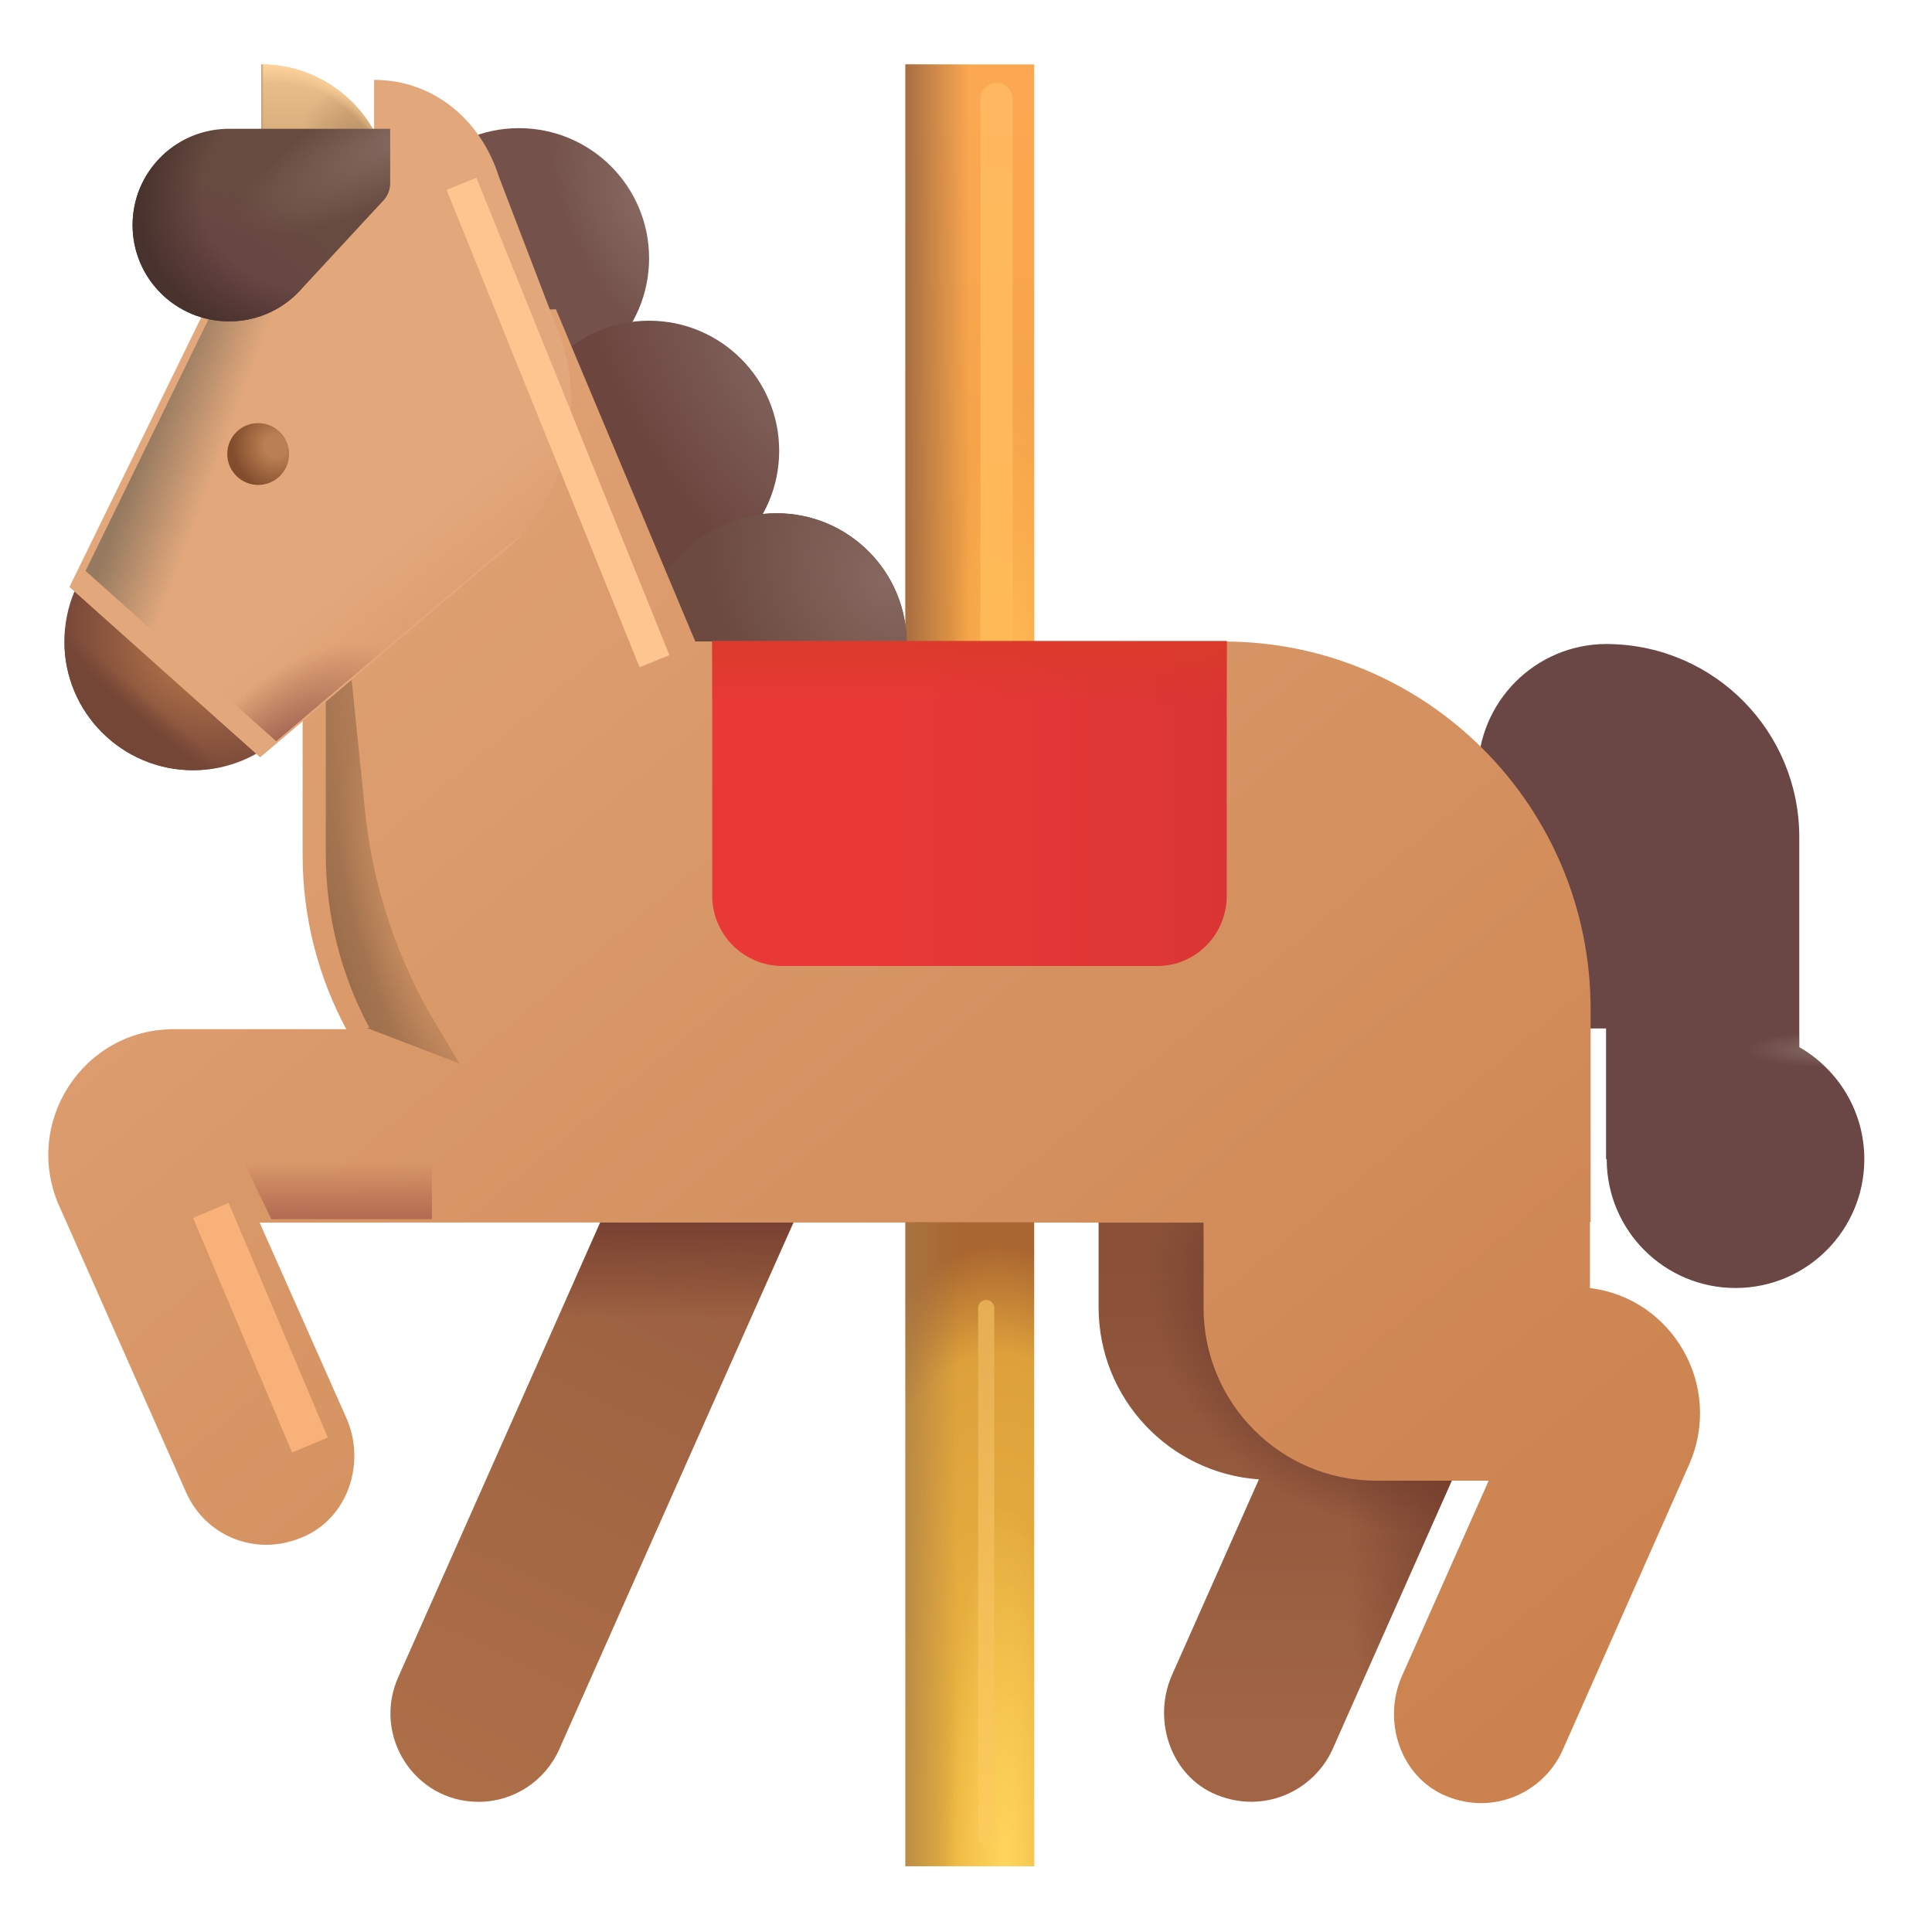 <svg viewBox="1 1 30 30" xmlns="http://www.w3.org/2000/svg">
<path d="M17.059 2H15.059V11H17.059V2Z" fill="url(#paint0_linear_18_8498)"/>
<path d="M17.059 2H15.059V11H17.059V2Z" fill="url(#paint1_linear_18_8498)"/>
<path d="M17.059 2H15.059V11H17.059V2Z" fill="url(#paint2_radial_18_8498)"/>
<g filter="url(#filter0_f_18_8498)">
<path d="M16.474 2.535V11.617" stroke="url(#paint3_linear_18_8498)" stroke-width="0.5" stroke-linecap="round"/>
</g>
<path d="M7.059 8H5.059V2C6.159 2 7.059 2.9 7.059 4V8Z" fill="url(#paint4_linear_18_8498)"/>
<path d="M7.059 8H5.059V2C6.159 2 7.059 2.9 7.059 4V8Z" fill="url(#paint5_radial_18_8498)"/>
<path d="M7.059 8H5.059V2C6.159 2 7.059 2.9 7.059 4V8Z" fill="url(#paint6_radial_18_8498)"/>
<path d="M7.059 8H5.059V2C6.159 2 7.059 2.9 7.059 4V8Z" fill="url(#paint7_linear_18_8498)"/>
<path d="M9.059 7.03C10.174 7.03 11.079 6.126 11.079 5.01C11.079 3.894 10.174 2.99 9.059 2.99C7.943 2.99 7.039 3.894 7.039 5.01C7.039 6.126 7.943 7.03 9.059 7.03Z" fill="url(#paint8_radial_18_8498)"/>
<path d="M11.079 10.02C12.194 10.02 13.099 9.116 13.099 8C13.099 6.884 12.194 5.98 11.079 5.98C9.963 5.98 9.059 6.884 9.059 8C9.059 9.116 9.963 10.02 11.079 10.02Z" fill="url(#paint9_radial_18_8498)"/>
<path d="M13.059 13.01C14.174 13.01 15.079 12.106 15.079 10.99C15.079 9.874 14.174 8.97 13.059 8.97C11.943 8.97 11.039 9.874 11.039 10.99C11.039 12.106 11.943 13.01 13.059 13.01Z" fill="#6A4532"/>
<path d="M13.059 13.01C14.174 13.01 15.079 12.106 15.079 10.99C15.079 9.874 14.174 8.97 13.059 8.97C11.943 8.97 11.039 9.874 11.039 10.99C11.039 12.106 11.943 13.01 13.059 13.01Z" fill="url(#paint10_radial_18_8498)"/>
<g filter="url(#filter1_ii_18_8498)">
<path d="M28.939 14C28.939 12.358 27.628 11.029 25.993 11.001L25.945 11L25.939 11C24.839 11.005 23.949 11.899 23.949 13C23.949 13.74 24.352 14.569 24.949 15.035V16.97H25.939V19H25.949C25.949 20.105 26.845 21 27.949 21C29.054 21 29.949 20.105 29.949 19C29.949 18.256 29.543 17.606 28.939 17.262V14Z" fill="#6A4644"/>
<path d="M28.939 14C28.939 12.358 27.628 11.029 25.993 11.001L25.945 11L25.939 11C24.839 11.005 23.949 11.899 23.949 13C23.949 13.74 24.352 14.569 24.949 15.035V16.97H25.939V19H25.949C25.949 20.105 26.845 21 27.949 21C29.054 21 29.949 20.105 29.949 19C29.949 18.256 29.543 17.606 28.939 17.262V14Z" fill="url(#paint11_radial_18_8498)"/>
</g>
<g filter="url(#filter2_i_18_8498)">
<path d="M23.548 23.979H24.059V19.979H18.059V21.299C18.059 22.715 19.157 23.874 20.548 23.972L19.199 27.009C18.889 27.709 19.179 28.579 19.889 28.869C20.619 29.169 21.389 28.819 21.689 28.169L23.548 23.979Z" fill="url(#paint12_linear_18_8498)"/>
<path d="M23.548 23.979H24.059V19.979H18.059V21.299C18.059 22.715 19.157 23.874 20.548 23.972L19.199 27.009C18.889 27.709 19.179 28.579 19.889 28.869C20.619 29.169 21.389 28.819 21.689 28.169L23.548 23.979Z" fill="url(#paint13_radial_18_8498)"/>
<path d="M23.548 23.979H24.059V19.979H18.059V21.299C18.059 22.715 19.157 23.874 20.548 23.972L19.199 27.009C18.889 27.709 19.179 28.579 19.889 28.869C20.619 29.169 21.389 28.819 21.689 28.169L23.548 23.979Z" fill="url(#paint14_linear_18_8498)"/>
</g>
<path d="M15.059 12H13.059V16H15.059V12Z" fill="#FFB000"/>
<path d="M3.999 12.96C5.104 12.96 5.999 12.065 5.999 10.961C5.999 9.856 5.104 8.961 3.999 8.961C2.895 8.961 2 9.856 2 10.961C2 12.065 2.895 12.96 3.999 12.96Z" fill="url(#paint15_radial_18_8498)"/>
<path d="M3.999 12.96C5.104 12.96 5.999 12.065 5.999 10.961C5.999 9.856 5.104 8.961 3.999 8.961C2.895 8.961 2 9.856 2 10.961C2 12.065 2.895 12.96 3.999 12.96Z" fill="url(#paint16_linear_18_8498)"/>
<g filter="url(#filter3_i_18_8498)">
<path d="M13.072 19.979H10.072L6.931 27.049C6.531 27.959 7.191 28.979 8.181 28.979C8.721 28.979 9.211 28.659 9.431 28.169L13.072 19.979Z" fill="url(#paint17_linear_18_8498)"/>
<path d="M13.072 19.979H10.072L6.931 27.049C6.531 27.959 7.191 28.979 8.181 28.979C8.721 28.979 9.211 28.659 9.431 28.169L13.072 19.979Z" fill="url(#paint18_linear_18_8498)"/>
</g>
<g filter="url(#filter4_ii_18_8498)">
<path d="M5.949 5.933L9.882 5.802L12.046 10.961H20.249C23.399 10.961 25.949 13.515 25.949 16.67V19.975H25.939V21.001C27.213 21.155 28.016 22.515 27.479 23.741L25.509 28.189C25.209 28.84 24.439 29.19 23.709 28.89C22.999 28.599 22.709 27.728 23.019 27.027L24.366 23.992H22.619C21.139 23.992 19.939 22.79 19.939 21.308V19.985C15.053 19.985 10.169 19.979 5.282 19.985L6.629 23.02C6.939 23.721 6.649 24.583 5.939 24.873C5.199 25.184 4.429 24.833 4.139 24.172L2.169 19.725C1.599 18.433 2.539 16.981 3.949 16.981H6.627C6.195 16.176 5.949 15.255 5.949 14.276V5.933Z" fill="url(#paint19_linear_18_8498)"/>
</g>
<path d="M17.059 19.979H15.059V29.979H17.059V19.979Z" fill="url(#paint20_radial_18_8498)"/>
<path d="M17.059 19.979H15.059V29.979H17.059V19.979Z" fill="url(#paint21_linear_18_8498)"/>
<path d="M17.059 19.979H15.059V29.979H17.059V19.979Z" fill="url(#paint22_radial_18_8498)"/>
<g filter="url(#filter5_f_18_8498)">
<path d="M6.693 16.961H6.737C6.304 16.156 6.059 15.235 6.059 14.256V10.159H6.318L6.668 13.595C6.787 14.756 7.158 15.877 7.755 16.88L8.132 17.512L6.693 16.961Z" fill="url(#paint23_radial_18_8498)"/>
<path d="M6.693 16.961H6.737C6.304 16.156 6.059 15.235 6.059 14.256V10.159H6.318L6.668 13.595C6.787 14.756 7.158 15.877 7.755 16.88L8.132 17.512L6.693 16.961Z" fill="url(#paint24_radial_18_8498)"/>
</g>
<g filter="url(#filter6_i_18_8498)">
<path d="M7.059 1.99V3.01C7.059 3.558 6.605 3.988 6.088 4.169C5.329 4.435 4.707 4.994 4.36 5.711L4.359 5.71L2.328 9.865L5.289 12.51L8.836 9.506C8.981 9.403 9.117 9.288 9.241 9.163L9.339 9.08L9.327 9.072C9.819 8.534 10.119 7.817 10.119 7.03C10.119 6.608 10.059 6.223 9.903 5.858L8.995 3.49C8.72 2.619 7.986 1.99 7.059 1.99Z" fill="#E2A87C"/>
</g>
<path d="M7.059 1.99V3.01C7.059 3.558 6.605 3.988 6.088 4.169C5.329 4.435 4.707 4.994 4.36 5.711L4.359 5.71L2.328 9.865L5.289 12.51L8.836 9.506C8.981 9.403 9.117 9.288 9.241 9.163L9.339 9.08L9.327 9.072C9.819 8.534 10.119 7.817 10.119 7.03C10.119 6.608 10.059 6.223 9.903 5.858L8.995 3.49C8.72 2.619 7.986 1.99 7.059 1.99Z" fill="url(#paint25_linear_18_8498)"/>
<path d="M7.059 1.99V3.01C7.059 3.558 6.605 3.988 6.088 4.169C5.329 4.435 4.707 4.994 4.36 5.711L4.359 5.71L2.328 9.865L5.289 12.51L8.836 9.506C8.981 9.403 9.117 9.288 9.241 9.163L9.339 9.08L9.327 9.072C9.819 8.534 10.119 7.817 10.119 7.03C10.119 6.608 10.059 6.223 9.903 5.858L8.995 3.49C8.72 2.619 7.986 1.99 7.059 1.99Z" fill="url(#paint26_linear_18_8498)"/>
<path d="M7.059 1.99V3.01C7.059 3.558 6.605 3.988 6.088 4.169C5.329 4.435 4.707 4.994 4.36 5.711L4.359 5.71L2.328 9.865L5.289 12.51L8.836 9.506C8.981 9.403 9.117 9.288 9.241 9.163L9.339 9.08L9.327 9.072C9.819 8.534 10.119 7.817 10.119 7.03C10.119 6.608 10.059 6.223 9.903 5.858L8.995 3.49C8.72 2.619 7.986 1.99 7.059 1.99Z" fill="url(#paint27_radial_18_8498)"/>
<path d="M3.059 4.495C3.059 5.322 3.729 5.99 4.559 5.99C5.017 5.99 5.427 5.786 5.702 5.464L6.952 4.115C7.021 4.041 7.059 3.944 7.059 3.843V3H4.499L4.499 3.001C3.697 3.032 3.059 3.688 3.059 4.495Z" fill="url(#paint28_radial_18_8498)"/>
<path d="M3.059 4.495C3.059 5.322 3.729 5.99 4.559 5.99C5.017 5.99 5.427 5.786 5.702 5.464L6.952 4.115C7.021 4.041 7.059 3.944 7.059 3.843V3H4.499L4.499 3.001C3.697 3.032 3.059 3.688 3.059 4.495Z" fill="url(#paint29_radial_18_8498)"/>
<path d="M3.059 4.495C3.059 5.322 3.729 5.99 4.559 5.99C5.017 5.99 5.427 5.786 5.702 5.464L6.952 4.115C7.021 4.041 7.059 3.944 7.059 3.843V3H4.499L4.499 3.001C3.697 3.032 3.059 3.688 3.059 4.495Z" fill="url(#paint30_radial_18_8498)"/>
<g filter="url(#filter7_d_18_8498)">
<path d="M5.059 8.48C5.324 8.48 5.539 8.265 5.539 8C5.539 7.735 5.324 7.52 5.059 7.52C4.794 7.52 4.579 7.735 4.579 8C4.579 8.265 4.794 8.48 5.059 8.48Z" fill="url(#paint31_radial_18_8498)"/>
</g>
<path d="M18.969 16H13.149C12.549 16 12.059 15.51 12.059 14.91V10.955H20.049V14.91C20.049 15.51 19.569 16 18.969 16Z" fill="url(#paint32_linear_18_8498)"/>
<path d="M18.969 16H13.149C12.549 16 12.059 15.51 12.059 14.91V10.955H20.049V14.91C20.049 15.51 19.569 16 18.969 16Z" fill="url(#paint33_linear_18_8498)"/>
<g filter="url(#filter8_f_18_8498)">
<path d="M16.314 21.311V29.515" stroke="url(#paint34_linear_18_8498)" stroke-width="0.25" stroke-linecap="round"/>
</g>
<g filter="url(#filter9_f_18_8498)">
<path d="M4.274 19.795L5.813 23.438" stroke="#F8B178" stroke-width="0.6"/>
</g>
<g filter="url(#filter10_f_18_8498)">
<path d="M4.785 19.045H7.707V19.931H5.214L4.785 19.045Z" fill="url(#paint35_linear_18_8498)"/>
</g>
<g filter="url(#filter11_f_18_8498)">
<path d="M8.166 3.854L11.163 11.267" stroke="#FEC590" stroke-width="0.5"/>
</g>
<defs>
<filter id="filter0_f_18_8498" x="15.725" y="1.785" width="1.5" height="10.582" filterUnits="userSpaceOnUse" color-interpolation-filters="sRGB">
<feFlood flood-opacity="0" result="BackgroundImageFix"/>
<feBlend mode="normal" in="SourceGraphic" in2="BackgroundImageFix" result="shape"/>
<feGaussianBlur stdDeviation="0.25" result="effect1_foregroundBlur_18_8498"/>
</filter>
<filter id="filter1_ii_18_8498" x="23.449" y="11" width="7" height="10" filterUnits="userSpaceOnUse" color-interpolation-filters="sRGB">
<feFlood flood-opacity="0" result="BackgroundImageFix"/>
<feBlend mode="normal" in="SourceGraphic" in2="BackgroundImageFix" result="shape"/>
<feColorMatrix in="SourceAlpha" type="matrix" values="0 0 0 0 0 0 0 0 0 0 0 0 0 0 0 0 0 0 127 0" result="hardAlpha"/>
<feOffset dx="-0.5"/>
<feGaussianBlur stdDeviation="0.5"/>
<feComposite in2="hardAlpha" operator="arithmetic" k2="-1" k3="1"/>
<feColorMatrix type="matrix" values="0 0 0 0 0.522 0 0 0 0 0.42 0 0 0 0 0.388 0 0 0 1 0"/>
<feBlend mode="normal" in2="shape" result="effect1_innerShadow_18_8498"/>
<feColorMatrix in="SourceAlpha" type="matrix" values="0 0 0 0 0 0 0 0 0 0 0 0 0 0 0 0 0 0 127 0" result="hardAlpha"/>
<feOffset dx="0.5"/>
<feGaussianBlur stdDeviation="0.625"/>
<feComposite in2="hardAlpha" operator="arithmetic" k2="-1" k3="1"/>
<feColorMatrix type="matrix" values="0 0 0 0 0.267 0 0 0 0 0.173 0 0 0 0 0.149 0 0 0 1 0"/>
<feBlend mode="normal" in2="effect1_innerShadow_18_8498" result="effect2_innerShadow_18_8498"/>
</filter>
<filter id="filter2_i_18_8498" x="18.059" y="19.979" width="6" height="8.999" filterUnits="userSpaceOnUse" color-interpolation-filters="sRGB">
<feFlood flood-opacity="0" result="BackgroundImageFix"/>
<feBlend mode="normal" in="SourceGraphic" in2="BackgroundImageFix" result="shape"/>
<feColorMatrix in="SourceAlpha" type="matrix" values="0 0 0 0 0 0 0 0 0 0 0 0 0 0 0 0 0 0 127 0" result="hardAlpha"/>
<feOffset/>
<feGaussianBlur stdDeviation="0.5"/>
<feComposite in2="hardAlpha" operator="arithmetic" k2="-1" k3="1"/>
<feColorMatrix type="matrix" values="0 0 0 0 0.42 0 0 0 0 0.212 0 0 0 0 0.118 0 0 0 1 0"/>
<feBlend mode="normal" in2="shape" result="effect1_innerShadow_18_8498"/>
</filter>
<filter id="filter3_i_18_8498" x="6.813" y="19.979" width="6.509" height="9" filterUnits="userSpaceOnUse" color-interpolation-filters="sRGB">
<feFlood flood-opacity="0" result="BackgroundImageFix"/>
<feBlend mode="normal" in="SourceGraphic" in2="BackgroundImageFix" result="shape"/>
<feColorMatrix in="SourceAlpha" type="matrix" values="0 0 0 0 0 0 0 0 0 0 0 0 0 0 0 0 0 0 127 0" result="hardAlpha"/>
<feOffset dx="0.25"/>
<feGaussianBlur stdDeviation="0.35"/>
<feComposite in2="hardAlpha" operator="arithmetic" k2="-1" k3="1"/>
<feColorMatrix type="matrix" values="0 0 0 0 0.42 0 0 0 0 0.212 0 0 0 0 0.118 0 0 0 1 0"/>
<feBlend mode="normal" in2="shape" result="effect1_innerShadow_18_8498"/>
</filter>
<filter id="filter4_ii_18_8498" x="1.25" y="5.302" width="26.898" height="24.196" filterUnits="userSpaceOnUse" color-interpolation-filters="sRGB">
<feFlood flood-opacity="0" result="BackgroundImageFix"/>
<feBlend mode="normal" in="SourceGraphic" in2="BackgroundImageFix" result="shape"/>
<feColorMatrix in="SourceAlpha" type="matrix" values="0 0 0 0 0 0 0 0 0 0 0 0 0 0 0 0 0 0 127 0" result="hardAlpha"/>
<feOffset dx="-0.75" dy="0.5"/>
<feGaussianBlur stdDeviation="0.375"/>
<feComposite in2="hardAlpha" operator="arithmetic" k2="-1" k3="1"/>
<feColorMatrix type="matrix" values="0 0 0 0 0.933 0 0 0 0 0.698 0 0 0 0 0.482 0 0 0 1 0"/>
<feBlend mode="normal" in2="shape" result="effect1_innerShadow_18_8498"/>
<feColorMatrix in="SourceAlpha" type="matrix" values="0 0 0 0 0 0 0 0 0 0 0 0 0 0 0 0 0 0 127 0" result="hardAlpha"/>
<feOffset dx="0.5" dy="-0.5"/>
<feGaussianBlur stdDeviation="0.5"/>
<feComposite in2="hardAlpha" operator="arithmetic" k2="-1" k3="1"/>
<feColorMatrix type="matrix" values="0 0 0 0 0.612 0 0 0 0 0.325 0 0 0 0 0.271 0 0 0 1 0"/>
<feBlend mode="normal" in2="effect1_innerShadow_18_8498" result="effect2_innerShadow_18_8498"/>
</filter>
<filter id="filter5_f_18_8498" x="5.809" y="9.909" width="2.573" height="7.853" filterUnits="userSpaceOnUse" color-interpolation-filters="sRGB">
<feFlood flood-opacity="0" result="BackgroundImageFix"/>
<feBlend mode="normal" in="SourceGraphic" in2="BackgroundImageFix" result="shape"/>
<feGaussianBlur stdDeviation="0.125" result="effect1_foregroundBlur_18_8498"/>
</filter>
<filter id="filter6_i_18_8498" x="2.078" y="1.99" width="8.041" height="10.77" filterUnits="userSpaceOnUse" color-interpolation-filters="sRGB">
<feFlood flood-opacity="0" result="BackgroundImageFix"/>
<feBlend mode="normal" in="SourceGraphic" in2="BackgroundImageFix" result="shape"/>
<feColorMatrix in="SourceAlpha" type="matrix" values="0 0 0 0 0 0 0 0 0 0 0 0 0 0 0 0 0 0 127 0" result="hardAlpha"/>
<feOffset dx="-0.25" dy="0.25"/>
<feGaussianBlur stdDeviation="0.35"/>
<feComposite in2="hardAlpha" operator="arithmetic" k2="-1" k3="1"/>
<feColorMatrix type="matrix" values="0 0 0 0 0.973 0 0 0 0 0.761 0 0 0 0 0.541 0 0 0 1 0"/>
<feBlend mode="normal" in2="shape" result="effect1_innerShadow_18_8498"/>
</filter>
<filter id="filter7_d_18_8498" x="4.279" y="7.32" width="1.46" height="1.46" filterUnits="userSpaceOnUse" color-interpolation-filters="sRGB">
<feFlood flood-opacity="0" result="BackgroundImageFix"/>
<feColorMatrix in="SourceAlpha" type="matrix" values="0 0 0 0 0 0 0 0 0 0 0 0 0 0 0 0 0 0 127 0" result="hardAlpha"/>
<feOffset dx="-0.05" dy="0.05"/>
<feGaussianBlur stdDeviation="0.125"/>
<feComposite in2="hardAlpha" operator="out"/>
<feColorMatrix type="matrix" values="0 0 0 0 0.651 0 0 0 0 0.471 0 0 0 0 0.341 0 0 0 1 0"/>
<feBlend mode="normal" in2="BackgroundImageFix" result="effect1_dropShadow_18_8498"/>
<feBlend mode="normal" in="SourceGraphic" in2="effect1_dropShadow_18_8498" result="shape"/>
</filter>
<filter id="filter8_f_18_8498" x="15.689" y="20.686" width="1.25" height="9.454" filterUnits="userSpaceOnUse" color-interpolation-filters="sRGB">
<feFlood flood-opacity="0" result="BackgroundImageFix"/>
<feBlend mode="normal" in="SourceGraphic" in2="BackgroundImageFix" result="shape"/>
<feGaussianBlur stdDeviation="0.25" result="effect1_foregroundBlur_18_8498"/>
</filter>
<filter id="filter9_f_18_8498" x="3.398" y="19.078" width="3.292" height="5.076" filterUnits="userSpaceOnUse" color-interpolation-filters="sRGB">
<feFlood flood-opacity="0" result="BackgroundImageFix"/>
<feBlend mode="normal" in="SourceGraphic" in2="BackgroundImageFix" result="shape"/>
<feGaussianBlur stdDeviation="0.3" result="effect1_foregroundBlur_18_8498"/>
</filter>
<filter id="filter10_f_18_8498" x="4.535" y="18.795" width="3.422" height="1.386" filterUnits="userSpaceOnUse" color-interpolation-filters="sRGB">
<feFlood flood-opacity="0" result="BackgroundImageFix"/>
<feBlend mode="normal" in="SourceGraphic" in2="BackgroundImageFix" result="shape"/>
<feGaussianBlur stdDeviation="0.125" result="effect1_foregroundBlur_18_8498"/>
</filter>
<filter id="filter11_f_18_8498" x="6.934" y="2.76" width="5.46" height="9.6" filterUnits="userSpaceOnUse" color-interpolation-filters="sRGB">
<feFlood flood-opacity="0" result="BackgroundImageFix"/>
<feBlend mode="normal" in="SourceGraphic" in2="BackgroundImageFix" result="shape"/>
<feGaussianBlur stdDeviation="0.5" result="effect1_foregroundBlur_18_8498"/>
</filter>
<linearGradient id="paint0_linear_18_8498" x1="16.059" y1="2.487" x2="16.059" y2="10.829" gradientUnits="userSpaceOnUse">
<stop offset="3.75578e-07" stop-color="#FCA852"/>
<stop offset="1" stop-color="#F2A145"/>
</linearGradient>
<linearGradient id="paint1_linear_18_8498" x1="15.059" y1="9.091" x2="16.059" y2="9.091" gradientUnits="userSpaceOnUse">
<stop stop-color="#A76E42"/>
<stop offset="1" stop-color="#A76E42" stop-opacity="0"/>
</linearGradient>
<radialGradient id="paint2_radial_18_8498" cx="0" cy="0" r="1" gradientUnits="userSpaceOnUse" gradientTransform="translate(16.76 11.379) rotate(-90) scale(4.375 0.951)">
<stop stop-color="#FFB854"/>
<stop offset="1" stop-color="#FFB854" stop-opacity="0"/>
</radialGradient>
<linearGradient id="paint3_linear_18_8498" x1="17.489" y1="0.602" x2="17.489" y2="12.71" gradientUnits="userSpaceOnUse">
<stop stop-color="#FFB861"/>
<stop offset="1" stop-color="#FFBA55"/>
</linearGradient>
<linearGradient id="paint4_linear_18_8498" x1="6.059" y1="2" x2="6.059" y2="3.584" gradientUnits="userSpaceOnUse">
<stop stop-color="#EDC38F"/>
<stop offset="1" stop-color="#CFA574"/>
</linearGradient>
<radialGradient id="paint5_radial_18_8498" cx="0" cy="0" r="1" gradientUnits="userSpaceOnUse" gradientTransform="translate(6.624 3.193) rotate(-148.333) scale(0.982 0.827)">
<stop stop-color="#B88E63"/>
<stop offset="1" stop-color="#B88E63" stop-opacity="0"/>
</radialGradient>
<radialGradient id="paint6_radial_18_8498" cx="0" cy="0" r="1" gradientUnits="userSpaceOnUse" gradientTransform="translate(5.645 3.437) rotate(-56.547) scale(1.351 1.803)">
<stop offset="0.767" stop-color="#FFD399" stop-opacity="0"/>
<stop offset="0.955" stop-color="#FFD399"/>
</radialGradient>
<linearGradient id="paint7_linear_18_8498" x1="5.059" y1="2.408" x2="5.398" y2="2.408" gradientUnits="userSpaceOnUse">
<stop stop-color="#B69772"/>
<stop offset="0.102" stop-color="#B69772" stop-opacity="0"/>
</linearGradient>
<radialGradient id="paint8_radial_18_8498" cx="0" cy="0" r="1" gradientUnits="userSpaceOnUse" gradientTransform="translate(10.96 4.17) rotate(156.801) scale(1.201 2.395)">
<stop stop-color="#866961"/>
<stop offset="1" stop-color="#74524B"/>
</radialGradient>
<radialGradient id="paint9_radial_18_8498" cx="0" cy="0" r="1" gradientUnits="userSpaceOnUse" gradientTransform="translate(13.099 6.761) rotate(148.472) scale(2.37 4.725)">
<stop stop-color="#81645D"/>
<stop offset="1" stop-color="#6D453F"/>
</radialGradient>
<radialGradient id="paint10_radial_18_8498" cx="0" cy="0" r="1" gradientUnits="userSpaceOnUse" gradientTransform="translate(14.7 10.028) rotate(146.454) scale(2.487 3.229)">
<stop stop-color="#866860"/>
<stop offset="1" stop-color="#6C4A40"/>
</radialGradient>
<radialGradient id="paint11_radial_18_8498" cx="0" cy="0" r="1" gradientUnits="userSpaceOnUse" gradientTransform="translate(29.369 17.297) rotate(180) scale(1.275 0.28)">
<stop stop-color="#856A63"/>
<stop offset="1" stop-color="#856A63" stop-opacity="0"/>
</radialGradient>
<linearGradient id="paint12_linear_18_8498" x1="21.059" y1="20.582" x2="21.059" y2="27.82" gradientUnits="userSpaceOnUse">
<stop stop-color="#8A5138"/>
<stop offset="1" stop-color="#A16545"/>
</linearGradient>
<radialGradient id="paint13_radial_18_8498" cx="0" cy="0" r="1" gradientUnits="userSpaceOnUse" gradientTransform="translate(22.355 21.544) rotate(123.453) scale(3.04 3.663)">
<stop offset="0.48" stop-color="#6F3A2C"/>
<stop offset="1" stop-color="#6F3A2C" stop-opacity="0"/>
</radialGradient>
<linearGradient id="paint14_linear_18_8498" x1="24.303" y1="25.349" x2="21.947" y2="25.44" gradientUnits="userSpaceOnUse">
<stop stop-color="#6F3A2C"/>
<stop offset="1" stop-color="#6F3A2C" stop-opacity="0"/>
</linearGradient>
<radialGradient id="paint15_radial_18_8498" cx="0" cy="0" r="1" gradientUnits="userSpaceOnUse" gradientTransform="translate(3.85 11.283) rotate(131.208) scale(1.528 2.26)">
<stop stop-color="#B47449"/>
<stop offset="1" stop-color="#744538"/>
</radialGradient>
<linearGradient id="paint16_linear_18_8498" x1="2.675" y1="12.584" x2="3.308" y2="11.85" gradientUnits="userSpaceOnUse">
<stop offset="0.66" stop-color="#744635"/>
<stop offset="1" stop-color="#744635" stop-opacity="0"/>
</linearGradient>
<linearGradient id="paint17_linear_18_8498" x1="12.674" y1="20.23" x2="8.416" y2="28.979" gradientUnits="userSpaceOnUse">
<stop stop-color="#9A5F40"/>
<stop offset="1" stop-color="#AD6F48"/>
</linearGradient>
<linearGradient id="paint18_linear_18_8498" x1="12.212" y1="19.623" x2="12.218" y2="21.495" gradientUnits="userSpaceOnUse">
<stop stop-color="#71392E"/>
<stop offset="1" stop-color="#6F3A2C" stop-opacity="0"/>
<stop offset="1" stop-color="#71392E" stop-opacity="0"/>
</linearGradient>
<linearGradient id="paint19_linear_18_8498" x1="7.538" y1="7.706" x2="24.571" y2="28.087" gradientUnits="userSpaceOnUse">
<stop stop-color="#DFA173"/>
<stop offset="1" stop-color="#CB824E"/>
</linearGradient>
<radialGradient id="paint20_radial_18_8498" cx="0" cy="0" r="1" gradientUnits="userSpaceOnUse" gradientTransform="translate(16.483 29.979) rotate(-90) scale(12.2 4.625)">
<stop stop-color="#F0BC42"/>
<stop offset="0.651" stop-color="#DDA03B"/>
<stop offset="0.787" stop-color="#AA6630"/>
</radialGradient>
<linearGradient id="paint21_linear_18_8498" x1="14.593" y1="24.126" x2="15.876" y2="24.126" gradientUnits="userSpaceOnUse">
<stop stop-color="#A57B49"/>
<stop offset="0.026" stop-color="#A57B49"/>
<stop offset="1" stop-color="#A57B49" stop-opacity="0"/>
</linearGradient>
<radialGradient id="paint22_radial_18_8498" cx="0" cy="0" r="1" gradientUnits="userSpaceOnUse" gradientTransform="translate(16.618 29.979) rotate(-90) scale(5.616 0.931)">
<stop stop-color="#FFD55D"/>
<stop offset="1" stop-color="#FFD55D" stop-opacity="0"/>
</radialGradient>
<radialGradient id="paint23_radial_18_8498" cx="0" cy="0" r="1" gradientUnits="userSpaceOnUse" gradientTransform="translate(8.764 14.387) rotate(166.721) scale(2.78 8.22)">
<stop stop-color="#9B6C4C" stop-opacity="0"/>
<stop offset="1" stop-color="#9B6E4B"/>
</radialGradient>
<radialGradient id="paint24_radial_18_8498" cx="0" cy="0" r="1" gradientUnits="userSpaceOnUse" gradientTransform="translate(7.844 15.471) rotate(-108.961) scale(3.357 1.22)">
<stop stop-color="#DA9966"/>
<stop offset="1" stop-color="#DA9966" stop-opacity="0"/>
</radialGradient>
<linearGradient id="paint25_linear_18_8498" x1="7.538" y1="10.928" x2="6.601" y2="9.771" gradientUnits="userSpaceOnUse">
<stop stop-color="#DE9F70"/>
<stop offset="1" stop-color="#DE9F70" stop-opacity="0"/>
</linearGradient>
<linearGradient id="paint26_linear_18_8498" x1="2.984" y1="7.707" x2="4.381" y2="8.225" gradientUnits="userSpaceOnUse">
<stop offset="0.218" stop-color="#967A60"/>
<stop offset="1" stop-color="#967A60" stop-opacity="0"/>
</linearGradient>
<radialGradient id="paint27_radial_18_8498" cx="0" cy="0" r="1" gradientUnits="userSpaceOnUse" gradientTransform="translate(5.192 13.16) rotate(-46.998) scale(2.742 1.291)">
<stop offset="0.199" stop-color="#985B4E"/>
<stop offset="1" stop-color="#985B4E" stop-opacity="0"/>
</radialGradient>
<radialGradient id="paint28_radial_18_8498" cx="0" cy="0" r="1" gradientUnits="userSpaceOnUse" gradientTransform="translate(7.464 3) rotate(152.165) scale(3.202 0.867)">
<stop stop-color="#876A61"/>
<stop offset="1" stop-color="#674B40"/>
</radialGradient>
<radialGradient id="paint29_radial_18_8498" cx="0" cy="0" r="1" gradientUnits="userSpaceOnUse" gradientTransform="translate(4.257 5.756) rotate(-66.144) scale(1.982 3.176)">
<stop stop-color="#684245"/>
<stop offset="1" stop-color="#684245" stop-opacity="0"/>
</radialGradient>
<radialGradient id="paint30_radial_18_8498" cx="0" cy="0" r="1" gradientUnits="userSpaceOnUse" gradientTransform="translate(6.559 3.595) rotate(157.815) scale(3.781 2.752)">
<stop offset="0.661" stop-color="#48322D" stop-opacity="0"/>
<stop offset="0.939" stop-color="#48322D"/>
</radialGradient>
<radialGradient id="paint31_radial_18_8498" cx="0" cy="0" r="1" gradientUnits="userSpaceOnUse" gradientTransform="translate(5.325 7.882) rotate(157.218) scale(0.672 0.712)">
<stop offset="0.247" stop-color="#BA7F52"/>
<stop offset="1" stop-color="#824C2D"/>
</radialGradient>
<linearGradient id="paint32_linear_18_8498" x1="14.976" y1="13.928" x2="20.476" y2="13.928" gradientUnits="userSpaceOnUse">
<stop stop-color="#E83937"/>
<stop offset="1" stop-color="#D83534"/>
</linearGradient>
<linearGradient id="paint33_linear_18_8498" x1="16.054" y1="10.834" x2="16.054" y2="11.896" gradientUnits="userSpaceOnUse">
<stop stop-color="#DA3B29"/>
<stop offset="1" stop-color="#DA3B29" stop-opacity="0"/>
</linearGradient>
<linearGradient id="paint34_linear_18_8498" x1="17.329" y1="19.565" x2="17.329" y2="30.503" gradientUnits="userSpaceOnUse">
<stop stop-color="#E2A752"/>
<stop offset="1" stop-color="#FFD05C"/>
</linearGradient>
<linearGradient id="paint35_linear_18_8498" x1="6.947" y1="20.005" x2="6.947" y2="19.045" gradientUnits="userSpaceOnUse">
<stop offset="0.009" stop-color="#AE674F"/>
<stop offset="1" stop-color="#AE674F" stop-opacity="0"/>
</linearGradient>
</defs>
</svg>
